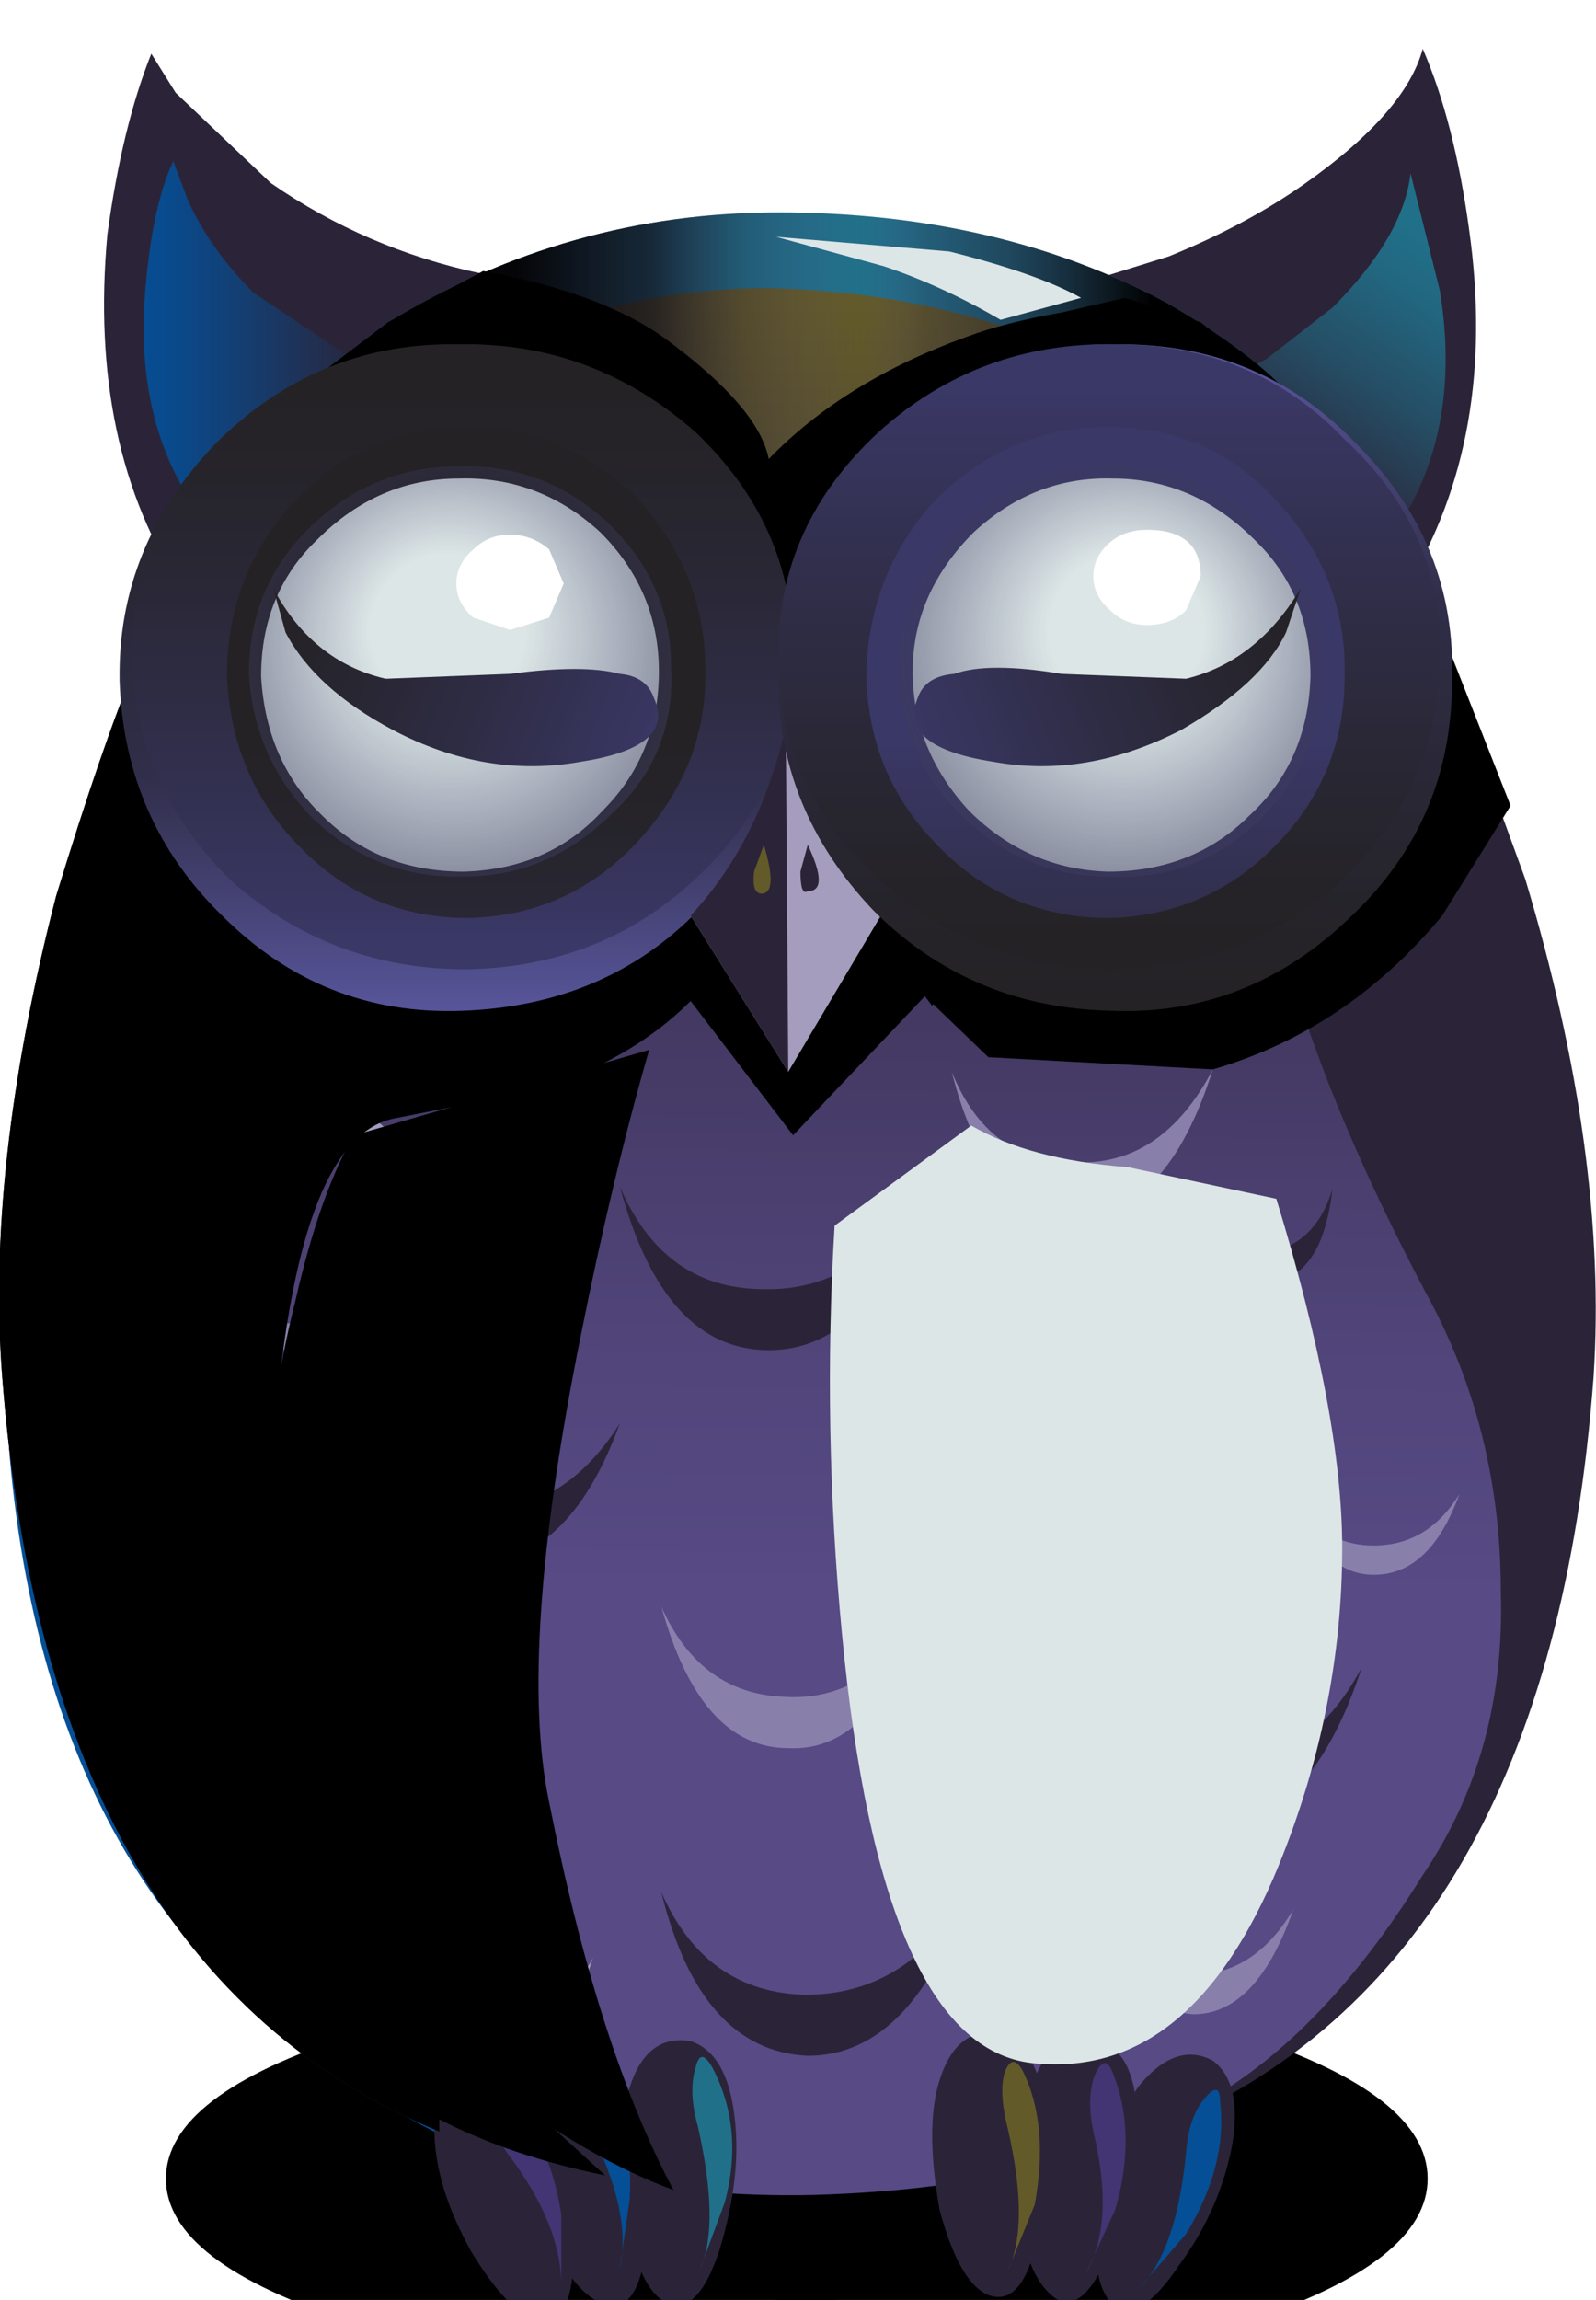 <?xml version="1.0" encoding="UTF-8" standalone="no"?>
<svg xmlns:xlink="http://www.w3.org/1999/xlink" height="47.1px" width="32.7px" xmlns="http://www.w3.org/2000/svg">
  <g transform="matrix(1.0, 0.0, 0.0, 1.0, 0.0, 0.0)">
    <use height="8.25" transform="matrix(1.0, 0.0, 0.0, 1.0, 3.4, 40.45)" width="25.85" xlink:href="#sprite0"/>
    <use height="5.05" transform="matrix(1.0, 0.0, 0.0, 1.0, 5.65, 42.1)" width="21.65" xlink:href="#sprite1"/>
    <use height="34.3" transform="matrix(1.0, 0.0, 0.0, 1.0, 0.0, 13.2)" width="32.7" xlink:href="#shape1"/>
    <use height="2.6" transform="matrix(1.0, 0.0, 0.0, 1.0, 16.15, 4.95)" width="6.9" xlink:href="#sprite2"/>
    <use height="30.85" transform="matrix(1.0, 0.0, 0.0, 1.0, 0.0, 13.7)" width="19.8" xlink:href="#sprite3"/>
    <use height="8.8" transform="matrix(1.0, 0.0, 0.0, 1.0, 18.05, 13.45)" width="12.9" xlink:href="#sprite4"/>
    <use height="19.25" transform="matrix(1.0, 0.0, 0.0, 1.0, 17.0, 23.05)" width="10.5" xlink:href="#sprite5"/>
    <use height="23.35" transform="matrix(1.0, 0.0, 0.0, 1.0, 5.4, 21.5)" width="8.4" xlink:href="#sprite6"/>
    <use height="15.2" transform="matrix(1.0, 0.0, 0.0, 1.0, 19.35, 24.85)" width="5.95" xlink:href="#sprite7"/>
    <use height="14.6" transform="matrix(1.0, 0.0, 0.0, 1.0, 2.15, 1.0)" width="28.1" xlink:href="#shape8"/>
    <use height="9.65" transform="matrix(1.0, 0.0, 0.0, 1.0, 5.05, 4.35)" width="21.35" xlink:href="#sprite8"/>
    <use height="8.4" transform="matrix(1.0, 0.0, 0.0, 1.0, 5.05, 5.55)" width="21.35" xlink:href="#sprite9"/>
    <use height="14.9" transform="matrix(1.0, 0.0, 0.0, 1.0, 2.45, 7.05)" width="27.3" xlink:href="#shape11"/>
    <use height="1.75" transform="matrix(1.0, 0.0, 0.0, 1.0, 15.9, 4.8)" width="6.25" xlink:href="#sprite10"/>
    <use height="0.0" id="price_tag_pt" transform="matrix(1.0, 0.0, 0.0, 1.0, 16.45, 47.1)" width="0.0" xlink:href="#sprite11"/>
  </g>
  <defs>
    <g id="sprite0" transform="matrix(1.0, 0.0, 0.0, 1.0, -36.0, -36.0)">
      <use height="5.05" transform="matrix(1.194, 0.0, 0.0, 1.634, 36.0, 36.0)" width="21.65" xlink:href="#shape0"/>
    </g>
    <g id="shape0" transform="matrix(1.0, 0.0, 0.0, 1.0, 0.0, 0.0)">
      <path d="M21.65 2.55 Q21.65 3.6 18.5 4.35 L10.85 5.05 3.2 4.35 Q0.0 3.6 0.0 2.55 0.0 1.5 3.2 0.75 6.35 0.0 10.85 0.0 L18.5 0.75 Q21.65 1.5 21.65 2.55" fill="#000000" fill-rule="evenodd" stroke="none"/>
    </g>
    <g id="sprite1" transform="matrix(1.0, 0.0, 0.0, 1.0, 0.0, 0.0)">
      <use height="5.05" transform="matrix(1.0, 0.0, 0.0, 1.0, 0.0, 0.0)" width="21.65" xlink:href="#shape0"/>
    </g>
    <g id="shape1" transform="matrix(1.0, 0.0, 0.0, 1.0, 0.0, -13.2)">
      <path d="M0.2 29.85 Q-0.15 25.45 1.7 20.05 2.65 17.15 3.6 15.55 L8.2 19.3 9.5 43.95 Q5.05 41.85 2.8 38.3 0.65 34.9 0.2 29.85" fill="#054f96" fill-rule="evenodd" stroke="none"/>
      <path d="M0.05 28.25 Q-0.3 23.95 1.15 18.35 2.1 15.25 2.75 13.7 L7.15 16.4 9.0 43.65 Q1.0 40.35 0.05 28.25" fill="#2b2438" fill-rule="evenodd" stroke="none"/>
      <path d="M29.5 13.2 L31.25 18.0 Q32.95 23.65 32.65 28.2 31.75 40.3 23.75 43.6 L25.45 16.35 29.5 13.2" fill="#2b2438" fill-rule="evenodd" stroke="none"/>
      <path d="M26.45 19.95 Q27.3 22.85 29.2 26.45 30.75 29.25 30.75 32.6 30.85 35.9 29.15 38.4 27.35 41.3 25.25 42.7 22.1 44.8 16.65 44.95 11.95 45.05 8.5 43.15 5.45 41.5 3.7 38.55 2.1 35.65 2.25 32.0 2.4 29.05 3.3 27.0 L5.55 20.2 5.8 18.45 26.0 17.85 26.45 19.95" fill="url(#gradient0)" fill-rule="evenodd" stroke="none"/>
      <path d="M7.0 21.9 Q7.85 23.65 9.45 23.65 11.2 23.75 12.2 21.9 11.3 24.7 9.5 24.7 7.75 24.7 7.0 21.9" fill="#a49dbd" fill-rule="evenodd" stroke="none"/>
      <path d="M19.65 29.05 Q20.5 30.65 22.1 30.7 23.8 30.7 24.85 29.0 23.95 31.65 22.15 31.65 20.4 31.65 19.65 29.05" fill="#a49dbd" fill-rule="evenodd" stroke="none"/>
      <path d="M8.65 40.1 Q9.2 41.15 10.3 41.25 11.5 41.25 12.15 40.1 11.55 41.9 10.35 41.9 9.2 41.9 8.65 40.1" fill="#a49dbd" fill-rule="evenodd" stroke="none"/>
      <path d="M6.45 36.8 Q4.7 36.8 3.95 34.2 4.7 35.8 6.4 35.8 8.1 35.85 9.15 34.2 8.25 36.8 6.45 36.8" fill="#a49dbd" fill-rule="evenodd" stroke="none"/>
      <path d="M19.5 21.95 Q20.25 23.8 22.0 23.8 23.8 23.9 24.85 21.9 23.9 24.9 22.05 24.9 20.25 24.9 19.5 21.95" fill="#887fab" fill-rule="evenodd" stroke="none"/>
      <path d="M13.55 32.9 Q14.35 34.7 16.1 34.75 17.9 34.85 18.95 32.85 17.95 35.9 16.15 35.8 14.35 35.8 13.55 32.9" fill="#887fab" fill-rule="evenodd" stroke="none"/>
      <path d="M5.9 27.65 Q4.9 27.65 4.55 26.05 4.95 27.05 5.9 27.1 6.9 27.1 7.4 26.05 6.95 27.65 5.9 27.65" fill="#887fab" fill-rule="evenodd" stroke="none"/>
      <path d="M22.55 39.1 Q23.05 40.35 24.4 40.45 25.7 40.45 26.5 39.1 25.75 41.25 24.45 41.25 23.05 41.15 22.55 39.1" fill="#887fab" fill-rule="evenodd" stroke="none"/>
      <path d="M26.6 30.65 Q27.05 31.65 28.15 31.65 29.25 31.65 29.9 30.6 29.3 32.25 28.15 32.25 27.05 32.25 26.6 30.65" fill="#887fab" fill-rule="evenodd" stroke="none"/>
      <path d="M12.7 24.3 Q13.6 26.4 15.65 26.4 17.7 26.45 19.0 24.25 17.9 27.65 15.75 27.65 13.6 27.65 12.7 24.3" fill="#2b2438" fill-rule="evenodd" stroke="none"/>
      <path d="M13.55 38.75 Q14.45 40.8 16.5 40.85 18.65 40.85 19.85 38.7 18.7 42.1 16.55 42.1 14.35 42.0 13.55 38.75" fill="#2b2438" fill-rule="evenodd" stroke="none"/>
      <path d="M6.7 29.2 Q7.6 30.95 9.55 30.95 11.5 31.05 12.7 29.15 11.65 32.05 9.6 32.05 7.55 32.05 6.7 29.2" fill="#2b2438" fill-rule="evenodd" stroke="none"/>
      <path d="M27.9 34.15 Q26.85 37.35 24.9 37.35 22.95 37.35 22.15 34.15 23.0 36.15 24.85 36.2 26.8 36.2 27.9 34.15" fill="#2b2438" fill-rule="evenodd" stroke="none"/>
      <path d="M24.45 24.8 Q25.0 25.75 25.95 25.65 26.95 25.5 27.3 24.35 27.1 26.1 26.1 26.25 25.15 26.4 24.45 24.8" fill="#2b2438" fill-rule="evenodd" stroke="none"/>
      <path d="M11.75 41.9 Q12.55 41.9 13.0 43.15 13.4 44.4 13.25 45.9 13.1 47.35 12.45 47.2 11.75 47.05 11.15 45.6 10.55 44.1 10.7 43.0 10.95 41.85 11.75 41.9" fill="#2b2438" fill-rule="evenodd" stroke="none"/>
      <path d="M9.75 42.35 Q10.5 42.3 11.1 43.45 11.65 44.55 11.75 46.15 11.75 47.55 11.1 47.5 10.5 47.5 9.65 46.1 8.9 44.75 8.9 43.6 8.9 42.4 9.75 42.35" fill="#2b2438" fill-rule="evenodd" stroke="none"/>
      <path d="M14.15 41.8 Q14.9 42.05 15.05 43.35 15.2 44.55 14.75 46.05 14.3 47.45 13.65 47.15 13.1 46.9 12.8 45.35 12.5 43.85 12.9 42.75 13.25 41.65 14.15 41.8" fill="#2b2438" fill-rule="evenodd" stroke="none"/>
      <path d="M22.5 41.8 Q23.25 42.0 23.3 43.35 23.3 44.75 22.75 46.05 22.2 47.45 21.6 47.05 21.0 46.6 20.85 45.15 20.7 43.55 21.2 42.55 21.65 41.5 22.5 41.8" fill="#2b2438" fill-rule="evenodd" stroke="none"/>
      <path d="M20.45 41.65 Q21.2 41.8 21.4 43.1 21.6 44.35 21.25 45.85 20.95 47.25 20.25 47.0 19.65 46.75 19.25 45.25 18.95 43.55 19.25 42.6 19.6 41.5 20.45 41.65" fill="#2b2438" fill-rule="evenodd" stroke="none"/>
      <path d="M24.85 42.2 Q25.45 42.65 25.25 43.9 25.0 45.25 24.15 46.4 23.35 47.6 22.8 47.2 22.3 46.7 22.5 45.15 22.65 43.65 23.35 42.7 24.1 41.8 24.85 42.2" fill="#2b2438" fill-rule="evenodd" stroke="none"/>
      <path d="M14.6 42.35 Q15.25 43.6 14.85 45.1 L14.35 46.45 Q14.75 45.55 14.3 43.55 14.1 42.85 14.25 42.35 14.35 41.9 14.6 42.35" fill="#21708a" fill-rule="evenodd" stroke="none"/>
      <path d="M25.0 43.05 Q25.15 44.35 24.3 45.75 L23.35 46.85 Q24.1 46.1 24.3 44.1 24.35 43.35 24.7 42.95 25.0 42.6 25.0 43.05" fill="#054f96" fill-rule="evenodd" stroke="none"/>
      <path d="M12.15 42.35 Q13.0 43.4 12.9 45.05 L12.7 46.45 Q12.95 45.3 12.1 43.65 11.7 42.9 11.8 42.4 11.9 41.9 12.15 42.35" fill="#054f96" fill-rule="evenodd" stroke="none"/>
      <path d="M22.8 42.45 Q23.3 43.7 22.85 45.25 L22.25 46.55 Q22.85 45.5 22.4 43.65 22.25 42.9 22.45 42.45 22.65 42.05 22.8 42.45" fill="#433473" fill-rule="evenodd" stroke="none"/>
      <path d="M10.25 42.85 Q11.25 43.7 11.5 45.35 L11.5 46.8 Q11.5 45.55 10.4 44.1 9.95 43.45 9.95 43.0 9.95 42.55 10.25 42.85" fill="#433473" fill-rule="evenodd" stroke="none"/>
      <path d="M20.95 42.4 Q21.5 43.5 21.2 45.15 L20.65 46.5 Q21.1 45.55 20.65 43.6 20.45 42.8 20.6 42.4 20.75 42.05 20.95 42.4" fill="#635a29" fill-rule="evenodd" stroke="none"/>
    </g>
    <linearGradient gradientTransform="matrix(1.0E-4, -0.013, -0.013, -1.0E-4, 16.55, 21.8)" gradientUnits="userSpaceOnUse" id="gradient0" spreadMethod="pad" x1="-819.2" x2="819.2">
      <stop offset="0.0" stop-color="#574a85"/>
      <stop offset="0.212" stop-color="#51457b"/>
      <stop offset="0.573" stop-color="#423860"/>
      <stop offset="1.0" stop-color="#2b2438"/>
    </linearGradient>
    <g id="sprite2" transform="matrix(1.0, 0.0, 0.0, 1.0, 0.0, 0.0)">
      <use height="2.6" transform="matrix(1.0, 0.0, 0.0, 1.0, 0.0, 0.0)" width="6.9" xlink:href="#shape2"/>
    </g>
    <g id="shape2" transform="matrix(1.0, 0.0, 0.0, 1.0, 0.0, 0.0)">
      <path d="M3.6 0.3 Q5.4 0.75 6.9 1.45 L4.6 1.75 Q3.6 2.0 2.8 2.6 2.6 2.0 1.7 1.3 L0.0 0.05 3.6 0.3" fill="#dce6e6" fill-rule="evenodd" stroke="none"/>
    </g>
    <g id="sprite3" transform="matrix(1.0, 0.0, 0.0, 1.0, -0.05, 0.0)">
      <use height="30.85" transform="matrix(1.0, 0.0, 0.0, 1.0, 0.05, 0.0)" width="19.8" xlink:href="#shape3"/>
    </g>
    <g id="shape3" transform="matrix(1.0, 0.0, 0.0, 1.0, -0.05, 0.0)">
      <path d="M19.15 6.9 L19.0 6.7 16.3 9.55 14.2 6.8 Q12.95 8.05 10.95 8.65 L8.15 9.2 Q6.2 9.55 5.7 15.35 5.2 20.9 6.45 24.05 7.25 26.2 9.55 28.2 L12.45 30.85 Q10.5 30.45 9.05 29.7 L9.05 29.95 Q1.05 26.65 0.1 14.55 -0.25 10.25 1.2 4.65 2.15 1.55 2.8 0.0 L7.2 2.7 7.35 4.7 15.8 4.45 18.1 5.05 19.2 5.8 19.85 5.4 19.15 6.9" fill="#000000" fill-rule="evenodd" stroke="none"/>
    </g>
    <g id="sprite4" transform="matrix(1.0, 0.0, 0.0, 1.0, 0.0, 0.0)">
      <use height="8.8" transform="matrix(1.0, 0.0, 0.0, 1.0, 0.0, 0.0)" width="12.9" xlink:href="#shape4"/>
    </g>
    <g id="shape4" transform="matrix(1.0, 0.0, 0.0, 1.0, 0.0, 0.0)">
      <path d="M0.9 6.95 L0.0 5.3 11.7 0.0 12.9 3.05 11.5 5.3 Q9.55 7.65 6.8 8.45 L2.2 8.2 0.9 6.95" fill="#000000" fill-rule="evenodd" stroke="none"/>
    </g>
    <g id="sprite5" transform="matrix(1.0, 0.0, 0.0, 1.0, 0.05, 0.0)">
      <use height="19.25" transform="matrix(1.0, 0.0, 0.0, 1.0, -0.05, 0.0)" width="10.5" xlink:href="#shape5"/>
    </g>
    <g id="shape5" transform="matrix(1.0, 0.0, 0.0, 1.0, 0.05, 0.0)">
      <path d="M2.85 0.0 Q4.05 0.7 6.05 0.85 L9.1 1.5 Q10.45 5.9 10.45 8.65 10.45 11.95 9.15 15.15 7.35 19.55 4.1 19.2 1.0 18.85 0.2 10.4 -0.2 6.2 0.05 2.05 L2.85 0.0" fill="#dce6e6" fill-rule="evenodd" stroke="none"/>
    </g>
    <g id="sprite6" transform="matrix(1.0, 0.0, 0.0, 1.0, 0.0, 0.0)">
      <use height="23.35" transform="matrix(1.0, 0.0, 0.0, 1.0, 0.0, 0.0)" width="8.4" xlink:href="#shape6"/>
    </g>
    <g id="shape6" transform="matrix(1.0, 0.0, 0.0, 1.0, 0.0, 0.0)">
      <path d="M7.9 0.0 Q7.15 2.6 6.5 5.85 5.2 12.3 5.85 15.4 6.85 20.45 8.4 23.35 6.65 22.7 4.75 21.25 0.95 18.4 0.3 14.35 -0.45 9.5 0.65 5.15 1.15 2.95 1.85 1.75 L7.9 0.0" fill="#000000" fill-rule="evenodd" stroke="none"/>
    </g>
    <g id="sprite7" transform="matrix(1.0, 0.0, 0.0, 1.0, 0.0, 0.0)">
      <use height="15.2" transform="matrix(1.0, 0.0, 0.0, 1.0, 0.0, 0.0)" width="5.95" xlink:href="#shape7"/>
    </g>
    <g id="shape7" transform="matrix(1.0, 0.0, 0.0, 1.0, 0.0, 0.0)">
      <path d="M2.15 0.0 L4.7 0.55 Q5.65 3.95 5.9 7.45 6.4 14.5 2.8 15.15 1.4 15.45 1.25 13.15 L1.15 7.75 0.0 0.5 2.15 0.0" fill="#dce6e6" fill-rule="evenodd" stroke="none"/>
    </g>
    <g id="shape8" transform="matrix(1.0, 0.0, 0.0, 1.0, -2.15, -1.0)">
      <path d="M29.15 1.0 Q29.8 2.5 30.1 4.7 30.7 8.95 28.8 12.05 L22.5 5.7 23.95 5.25 Q25.55 4.6 26.75 3.75 28.8 2.3 29.15 1.0" fill="#2b2438" fill-rule="evenodd" stroke="none"/>
      <path d="M25.4 7.65 L25.95 7.35 27.3 6.3 Q28.75 4.85 28.9 3.55 L29.5 5.95 Q29.95 8.7 28.7 10.7 L25.4 7.65" fill="url(#gradient1)" fill-rule="evenodd" stroke="none"/>
      <path d="M5.55 3.75 Q7.5 5.1 9.85 5.6 L3.75 12.1 Q1.8 9.15 2.2 4.8 2.5 2.6 3.1 1.1 L3.6 1.9 5.55 3.75" fill="#2b2438" fill-rule="evenodd" stroke="none"/>
      <path d="M3.85 4.1 Q4.3 5.1 5.2 6.0 L7.15 7.3 4.0 10.4 Q2.7 8.5 3.0 5.7 3.15 4.15 3.55 3.3 L3.85 4.1" fill="url(#gradient2)" fill-rule="evenodd" stroke="none"/>
      <path d="M5.05 8.8 L7.95 6.6 Q11.65 4.35 15.95 4.35 20.45 4.35 23.9 6.2 25.55 7.15 26.4 8.05 L16.15 14.0 5.05 8.8" fill="#21708a" fill-rule="evenodd" stroke="none"/>
      <path d="M5.7 10.4 L8.35 8.15 Q11.8 5.9 15.75 5.9 19.9 6.0 23.1 7.8 L25.4 9.7 15.9 15.6 5.7 10.4" fill="url(#gradient3)" fill-rule="evenodd" stroke="none"/>
    </g>
    <linearGradient gradientTransform="matrix(-0.002, 0.003, 0.003, 0.002, 27.95, 7.45)" gradientUnits="userSpaceOnUse" id="gradient1" spreadMethod="pad" x1="-819.2" x2="819.2">
      <stop offset="0.0" stop-color="#21708a"/>
      <stop offset="0.2" stop-color="#226780"/>
      <stop offset="0.545" stop-color="#254e65"/>
      <stop offset="0.984" stop-color="#2b263a"/>
      <stop offset="1.0" stop-color="#2b2438"/>
    </linearGradient>
    <linearGradient gradientTransform="matrix(0.003, 0.0, 0.0, -0.003, 5.05, 6.85)" gradientUnits="userSpaceOnUse" id="gradient2" spreadMethod="pad" x1="-819.2" x2="819.2">
      <stop offset="0.0" stop-color="#054f96"/>
      <stop offset="0.18" stop-color="#094a8c"/>
      <stop offset="0.49" stop-color="#143e71"/>
      <stop offset="0.886" stop-color="#252a46"/>
      <stop offset="1.0" stop-color="#2b2438"/>
    </linearGradient>
    <linearGradient gradientTransform="matrix(0.0, 0.007, 0.007, 0.0, 15.55, 11.95)" gradientUnits="userSpaceOnUse" id="gradient3" spreadMethod="pad" x1="-819.2" x2="819.2">
      <stop offset="0.0" stop-color="#635a29"/>
      <stop offset="0.271" stop-color="#59502c"/>
      <stop offset="0.725" stop-color="#3e3733"/>
      <stop offset="1.0" stop-color="#2b2438"/>
    </linearGradient>
    <g id="sprite8" transform="matrix(1.0, 0.0, 0.0, 1.0, 0.0, 0.0)">
      <use height="9.65" transform="matrix(1.0, 0.0, 0.0, 1.0, 0.0, 0.0)" width="21.35" xlink:href="#shape9"/>
    </g>
    <g id="shape9" transform="matrix(1.0, 0.0, 0.0, 1.0, 0.0, 0.0)">
      <path d="M0.0 4.45 L2.9 2.25 Q6.6 0.0 10.9 0.0 15.4 0.0 18.85 1.85 20.5 2.8 21.35 3.7 L11.1 9.65 0.0 4.45" fill="url(#gradient4)" fill-rule="evenodd" stroke="none"/>
    </g>
    <linearGradient gradientTransform="matrix(0.008, 0.0, 0.0, -0.008, 12.0, 4.8)" gradientUnits="userSpaceOnUse" id="gradient4" spreadMethod="pad" x1="-819.2" x2="819.2">
      <stop offset="0.0" stop-color="#050407"/>
      <stop offset="0.22" stop-color="#14111d" stop-opacity="0.749"/>
      <stop offset="0.365" stop-color="#27213b" stop-opacity="0.247"/>
      <stop offset="0.545" stop-color="#5c4f8f" stop-opacity="0.0"/>
      <stop offset="0.647" stop-color="#2b2542" stop-opacity="0.247"/>
      <stop offset="0.792" stop-color="#1b1727" stop-opacity="0.498"/>
      <stop offset="1.0" stop-color="#000000"/>
    </linearGradient>
    <g id="sprite9" transform="matrix(1.0, 0.0, 0.0, 1.0, 0.0, 0.0)">
      <use height="8.4" transform="matrix(1.0, 0.0, 0.0, 1.0, 0.0, 0.0)" width="21.35" xlink:href="#shape10"/>
    </g>
    <g id="shape10" transform="matrix(1.0, 0.0, 0.0, 1.0, 0.0, 0.0)">
      <path d="M11.5 8.2 L11.0 8.4 0.0 3.25 2.9 1.05 4.85 0.0 Q7.3 0.45 8.6 1.4 10.5 2.8 10.7 3.85 12.25 2.25 14.75 1.35 15.55 1.05 16.7 0.85 L18.0 0.55 19.55 1.05 21.35 2.5 11.5 8.2" fill="#000000" fill-rule="evenodd" stroke="none"/>
    </g>
    <g id="shape11" transform="matrix(1.0, 0.0, 0.0, 1.0, -2.45, -7.05)">
      <path d="M16.25 13.8 Q16.35 16.65 14.3 18.65 12.4 20.6 9.45 20.7 6.6 20.8 4.55 18.75 2.55 16.8 2.45 13.95 2.4 11.2 4.4 9.1 6.45 7.05 9.25 7.05 12.1 7.0 14.2 8.95 16.25 11.0 16.25 13.8" fill="url(#gradient5)" fill-rule="evenodd" stroke="none"/>
      <path d="M16.25 13.35 Q16.35 16.0 14.35 17.9 12.4 19.8 9.55 19.85 6.8 19.85 4.75 18.05 2.8 16.15 2.7 13.5 2.7 10.9 4.65 9.0 6.6 7.05 9.4 7.05 12.15 7.0 14.25 8.85 16.25 10.75 16.25 13.35" fill="url(#gradient6)" fill-rule="evenodd" stroke="none"/>
      <path d="M14.45 13.7 Q14.5 15.7 13.05 17.25 11.65 18.75 9.6 18.8 7.55 18.8 6.15 17.35 4.75 15.95 4.65 13.85 4.65 11.75 6.05 10.25 7.5 8.75 9.5 8.75 11.45 8.7 13.0 10.15 14.45 11.7 14.45 13.7" fill="url(#gradient7)" fill-rule="evenodd" stroke="none"/>
      <path d="M13.5 13.75 Q13.5 15.45 12.35 16.6 11.25 17.8 9.5 17.85 7.75 17.85 6.6 16.7 5.45 15.6 5.35 13.85 5.35 12.15 6.5 11.05 7.75 9.8 9.4 9.8 11.05 9.75 12.3 10.9 13.5 12.1 13.5 13.75" fill="#dce6e6" fill-rule="evenodd" stroke="none"/>
      <path d="M13.75 13.65 Q13.85 15.45 12.55 16.65 11.25 17.95 9.5 17.95 7.75 18.0 6.45 16.8 5.2 15.55 5.1 13.8 5.1 12.05 6.3 10.85 7.6 9.55 9.4 9.55 11.15 9.5 12.45 10.7 13.75 11.95 13.75 13.65" fill="url(#gradient8)" fill-rule="evenodd" stroke="none"/>
      <path d="M11.55 11.95 L11.25 12.65 10.45 12.9 9.7 12.65 Q9.35 12.35 9.35 11.95 9.35 11.55 9.7 11.25 10.0 10.95 10.45 10.95 10.9 10.95 11.25 11.25 L11.55 11.95" fill="#ffffff" fill-rule="evenodd" stroke="none"/>
      <path d="M13.4 14.3 Q13.85 15.3 11.9 15.6 9.95 15.95 8.05 14.95 6.45 14.1 5.85 12.95 L5.6 12.05 Q6.4 13.55 7.9 13.9 L10.45 13.8 Q11.95 13.6 12.7 13.8 13.25 13.85 13.4 14.3" fill="url(#gradient9)" fill-rule="evenodd" stroke="none"/>
      <path d="M16.1 15.1 Q16.25 16.3 17.2 17.65 L18.05 18.75 16.15 21.95 14.15 18.75 Q15.6 17.4 16.1 15.1" fill="#a49dbd" fill-rule="evenodd" stroke="none"/>
      <path d="M16.1 14.9 L16.15 21.95 14.15 18.75 Q15.55 17.25 16.1 14.9" fill="#2b2438" fill-rule="evenodd" stroke="none"/>
      <path d="M15.95 13.8 Q15.95 11.0 18.05 8.95 20.1 7.0 22.95 7.05 25.85 7.05 27.8 9.1 29.85 11.15 29.75 13.95 29.75 16.8 27.7 18.75 25.6 20.8 22.8 20.7 19.9 20.65 17.9 18.65 15.9 16.55 15.95 13.8" fill="url(#gradient10)" fill-rule="evenodd" stroke="none"/>
      <path d="M15.95 13.35 Q15.95 10.75 18.0 8.85 20.05 7.0 22.85 7.05 25.7 7.05 27.55 9.0 29.6 10.9 29.5 13.5 29.45 16.2 27.45 18.05 25.5 19.85 22.65 19.85 19.85 19.8 17.9 17.9 15.9 16.05 15.95 13.35" fill="url(#gradient11)" fill-rule="evenodd" stroke="none"/>
      <path d="M17.75 13.7 Q17.85 11.6 19.25 10.15 20.8 8.7 22.75 8.75 24.8 8.75 26.15 10.25 27.6 11.8 27.55 13.85 27.55 15.9 26.1 17.35 24.65 18.8 22.6 18.8 20.55 18.75 19.15 17.25 17.75 15.8 17.75 13.7" fill="url(#gradient12)" fill-rule="evenodd" stroke="none"/>
      <path d="M18.7 13.75 Q18.7 12.15 19.95 10.9 21.2 9.75 22.8 9.8 24.45 9.8 25.7 11.05 26.85 12.15 26.85 13.85 26.8 15.6 25.6 16.7 24.45 17.85 22.7 17.85 21.05 17.8 19.85 16.6 18.7 15.35 18.7 13.75" fill="#dce6e6" fill-rule="evenodd" stroke="none"/>
      <path d="M18.45 13.65 Q18.45 11.95 19.75 10.7 21.05 9.5 22.8 9.55 24.6 9.55 25.9 10.85 27.15 12.05 27.1 13.8 27.1 15.5 25.8 16.8 24.5 18.05 22.7 17.95 20.95 17.95 19.65 16.65 18.45 15.45 18.45 13.65" fill="url(#gradient13)" fill-rule="evenodd" stroke="none"/>
      <path d="M22.4 11.8 Q22.4 11.4 22.75 11.1 23.05 10.85 23.5 10.85 24.6 10.85 24.6 11.8 L24.3 12.5 Q24.0 12.8 23.5 12.8 23.05 12.8 22.75 12.5 22.4 12.2 22.4 11.8" fill="#ffffff" fill-rule="evenodd" stroke="none"/>
      <path d="M18.8 14.3 Q18.95 13.85 19.55 13.8 20.25 13.55 21.75 13.8 L24.3 13.9 Q25.75 13.55 26.65 12.05 L26.35 12.95 Q25.85 14.0 24.2 14.95 22.25 15.95 20.35 15.6 18.4 15.3 18.8 14.3" fill="url(#gradient14)" fill-rule="evenodd" stroke="none"/>
      <path d="M15.65 17.3 Q15.95 18.3 15.6 18.3 15.4 18.3 15.45 17.85 L15.65 17.3" fill="#635a29" fill-rule="evenodd" stroke="none"/>
      <path d="M16.55 17.3 Q17.0 18.25 16.55 18.25 16.4 18.35 16.4 17.85 L16.55 17.3" fill="#2b2438" fill-rule="evenodd" stroke="none"/>
    </g>
    <linearGradient gradientTransform="matrix(0.0, 0.008, 0.008, 0.0, 9.35, 14.05)" gradientUnits="userSpaceOnUse" id="gradient5" spreadMethod="pad" x1="-819.2" x2="819.2">
      <stop offset="0.0" stop-color="#242224"/>
      <stop offset="0.239" stop-color="#27252e"/>
      <stop offset="0.639" stop-color="#302e49"/>
      <stop offset="1.0" stop-color="#575499"/>
    </linearGradient>
    <linearGradient gradientTransform="matrix(0.0, 0.007, 0.007, 0.0, 9.5, 13.6)" gradientUnits="userSpaceOnUse" id="gradient6" spreadMethod="pad" x1="-819.2" x2="819.2">
      <stop offset="0.0" stop-color="#242224"/>
      <stop offset="0.239" stop-color="#27252e"/>
      <stop offset="0.639" stop-color="#302e49"/>
      <stop offset="1.0" stop-color="#3a3866"/>
    </linearGradient>
    <linearGradient gradientTransform="matrix(0.0, 0.007, 0.007, 0.0, 9.55, 20.8)" gradientUnits="userSpaceOnUse" id="gradient7" spreadMethod="pad" x1="-819.2" x2="819.2">
      <stop offset="0.0" stop-color="#242224"/>
      <stop offset="0.239" stop-color="#27252e"/>
      <stop offset="0.639" stop-color="#302e49"/>
      <stop offset="1.0" stop-color="#3a3866"/>
    </linearGradient>
    <radialGradient cx="0" cy="0" fx="115.2" fy="0" gradientTransform="matrix(-0.003, -0.009, -0.009, 0.003, 9.45, 13.75)" gradientUnits="userSpaceOnUse" id="gradient8" r="819.2" spreadMethod="pad">
      <stop offset="0.204" stop-color="#3a3866" stop-opacity="0.0"/>
      <stop offset="0.961" stop-color="#3f3e57"/>
    </radialGradient>
    <linearGradient gradientTransform="matrix(0.005, 0.002, 0.002, -0.005, 9.3, 14.1)" gradientUnits="userSpaceOnUse" id="gradient9" spreadMethod="pad" x1="-819.2" x2="819.2">
      <stop offset="0.0" stop-color="#242224"/>
      <stop offset="0.239" stop-color="#27252e"/>
      <stop offset="0.639" stop-color="#302e49"/>
      <stop offset="1.0" stop-color="#3a3866"/>
    </linearGradient>
    <linearGradient gradientTransform="matrix(0.0, -0.008, 0.008, 0.0, 22.85, 14.05)" gradientUnits="userSpaceOnUse" id="gradient10" spreadMethod="pad" x1="-819.2" x2="819.2">
      <stop offset="0.0" stop-color="#242224"/>
      <stop offset="0.239" stop-color="#27252e"/>
      <stop offset="0.639" stop-color="#302e49"/>
      <stop offset="1.0" stop-color="#575499"/>
    </linearGradient>
    <linearGradient gradientTransform="matrix(0.0, -0.007, 0.007, 0.0, 22.75, 13.6)" gradientUnits="userSpaceOnUse" id="gradient11" spreadMethod="pad" x1="-819.2" x2="819.2">
      <stop offset="0.0" stop-color="#242224"/>
      <stop offset="0.239" stop-color="#27252e"/>
      <stop offset="0.639" stop-color="#302e49"/>
      <stop offset="1.0" stop-color="#3a3866"/>
    </linearGradient>
    <linearGradient gradientTransform="matrix(0.0, -0.007, 0.007, 0.0, 22.65, 20.8)" gradientUnits="userSpaceOnUse" id="gradient12" spreadMethod="pad" x1="-819.2" x2="819.2">
      <stop offset="0.0" stop-color="#242224"/>
      <stop offset="0.239" stop-color="#27252e"/>
      <stop offset="0.639" stop-color="#302e49"/>
      <stop offset="1.0" stop-color="#3a3866"/>
    </linearGradient>
    <radialGradient cx="0" cy="0" fx="115.2" fy="0" gradientTransform="matrix(0.003, -0.009, 0.009, 0.003, 22.8, 13.75)" gradientUnits="userSpaceOnUse" id="gradient13" r="819.2" spreadMethod="pad">
      <stop offset="0.204" stop-color="#3a3866" stop-opacity="0.0"/>
      <stop offset="0.961" stop-color="#3f3e57"/>
    </radialGradient>
    <linearGradient gradientTransform="matrix(-0.005, 0.002, -0.002, -0.005, 22.9, 14.1)" gradientUnits="userSpaceOnUse" id="gradient14" spreadMethod="pad" x1="-819.2" x2="819.2">
      <stop offset="0.0" stop-color="#242224"/>
      <stop offset="0.239" stop-color="#27252e"/>
      <stop offset="0.639" stop-color="#302e49"/>
      <stop offset="1.0" stop-color="#3a3866"/>
    </linearGradient>
    <g id="sprite10" transform="matrix(1.0, 0.0, 0.0, 1.0, 0.0, 0.05)">
      <use height="1.75" transform="matrix(1.0, 0.0, 0.0, 1.0, 0.0, -0.05)" width="6.25" xlink:href="#shape12"/>
    </g>
    <g id="shape12" transform="matrix(1.0, 0.0, 0.0, 1.0, 0.0, 0.05)">
      <path d="M3.55 0.3 Q5.35 0.75 6.25 1.25 L4.6 1.7 Q3.4 1.0 2.2 0.6 L0.0 0.0 3.55 0.3" fill="#dce6e6" fill-rule="evenodd" stroke="none"/>
    </g>
  </defs>
</svg>
